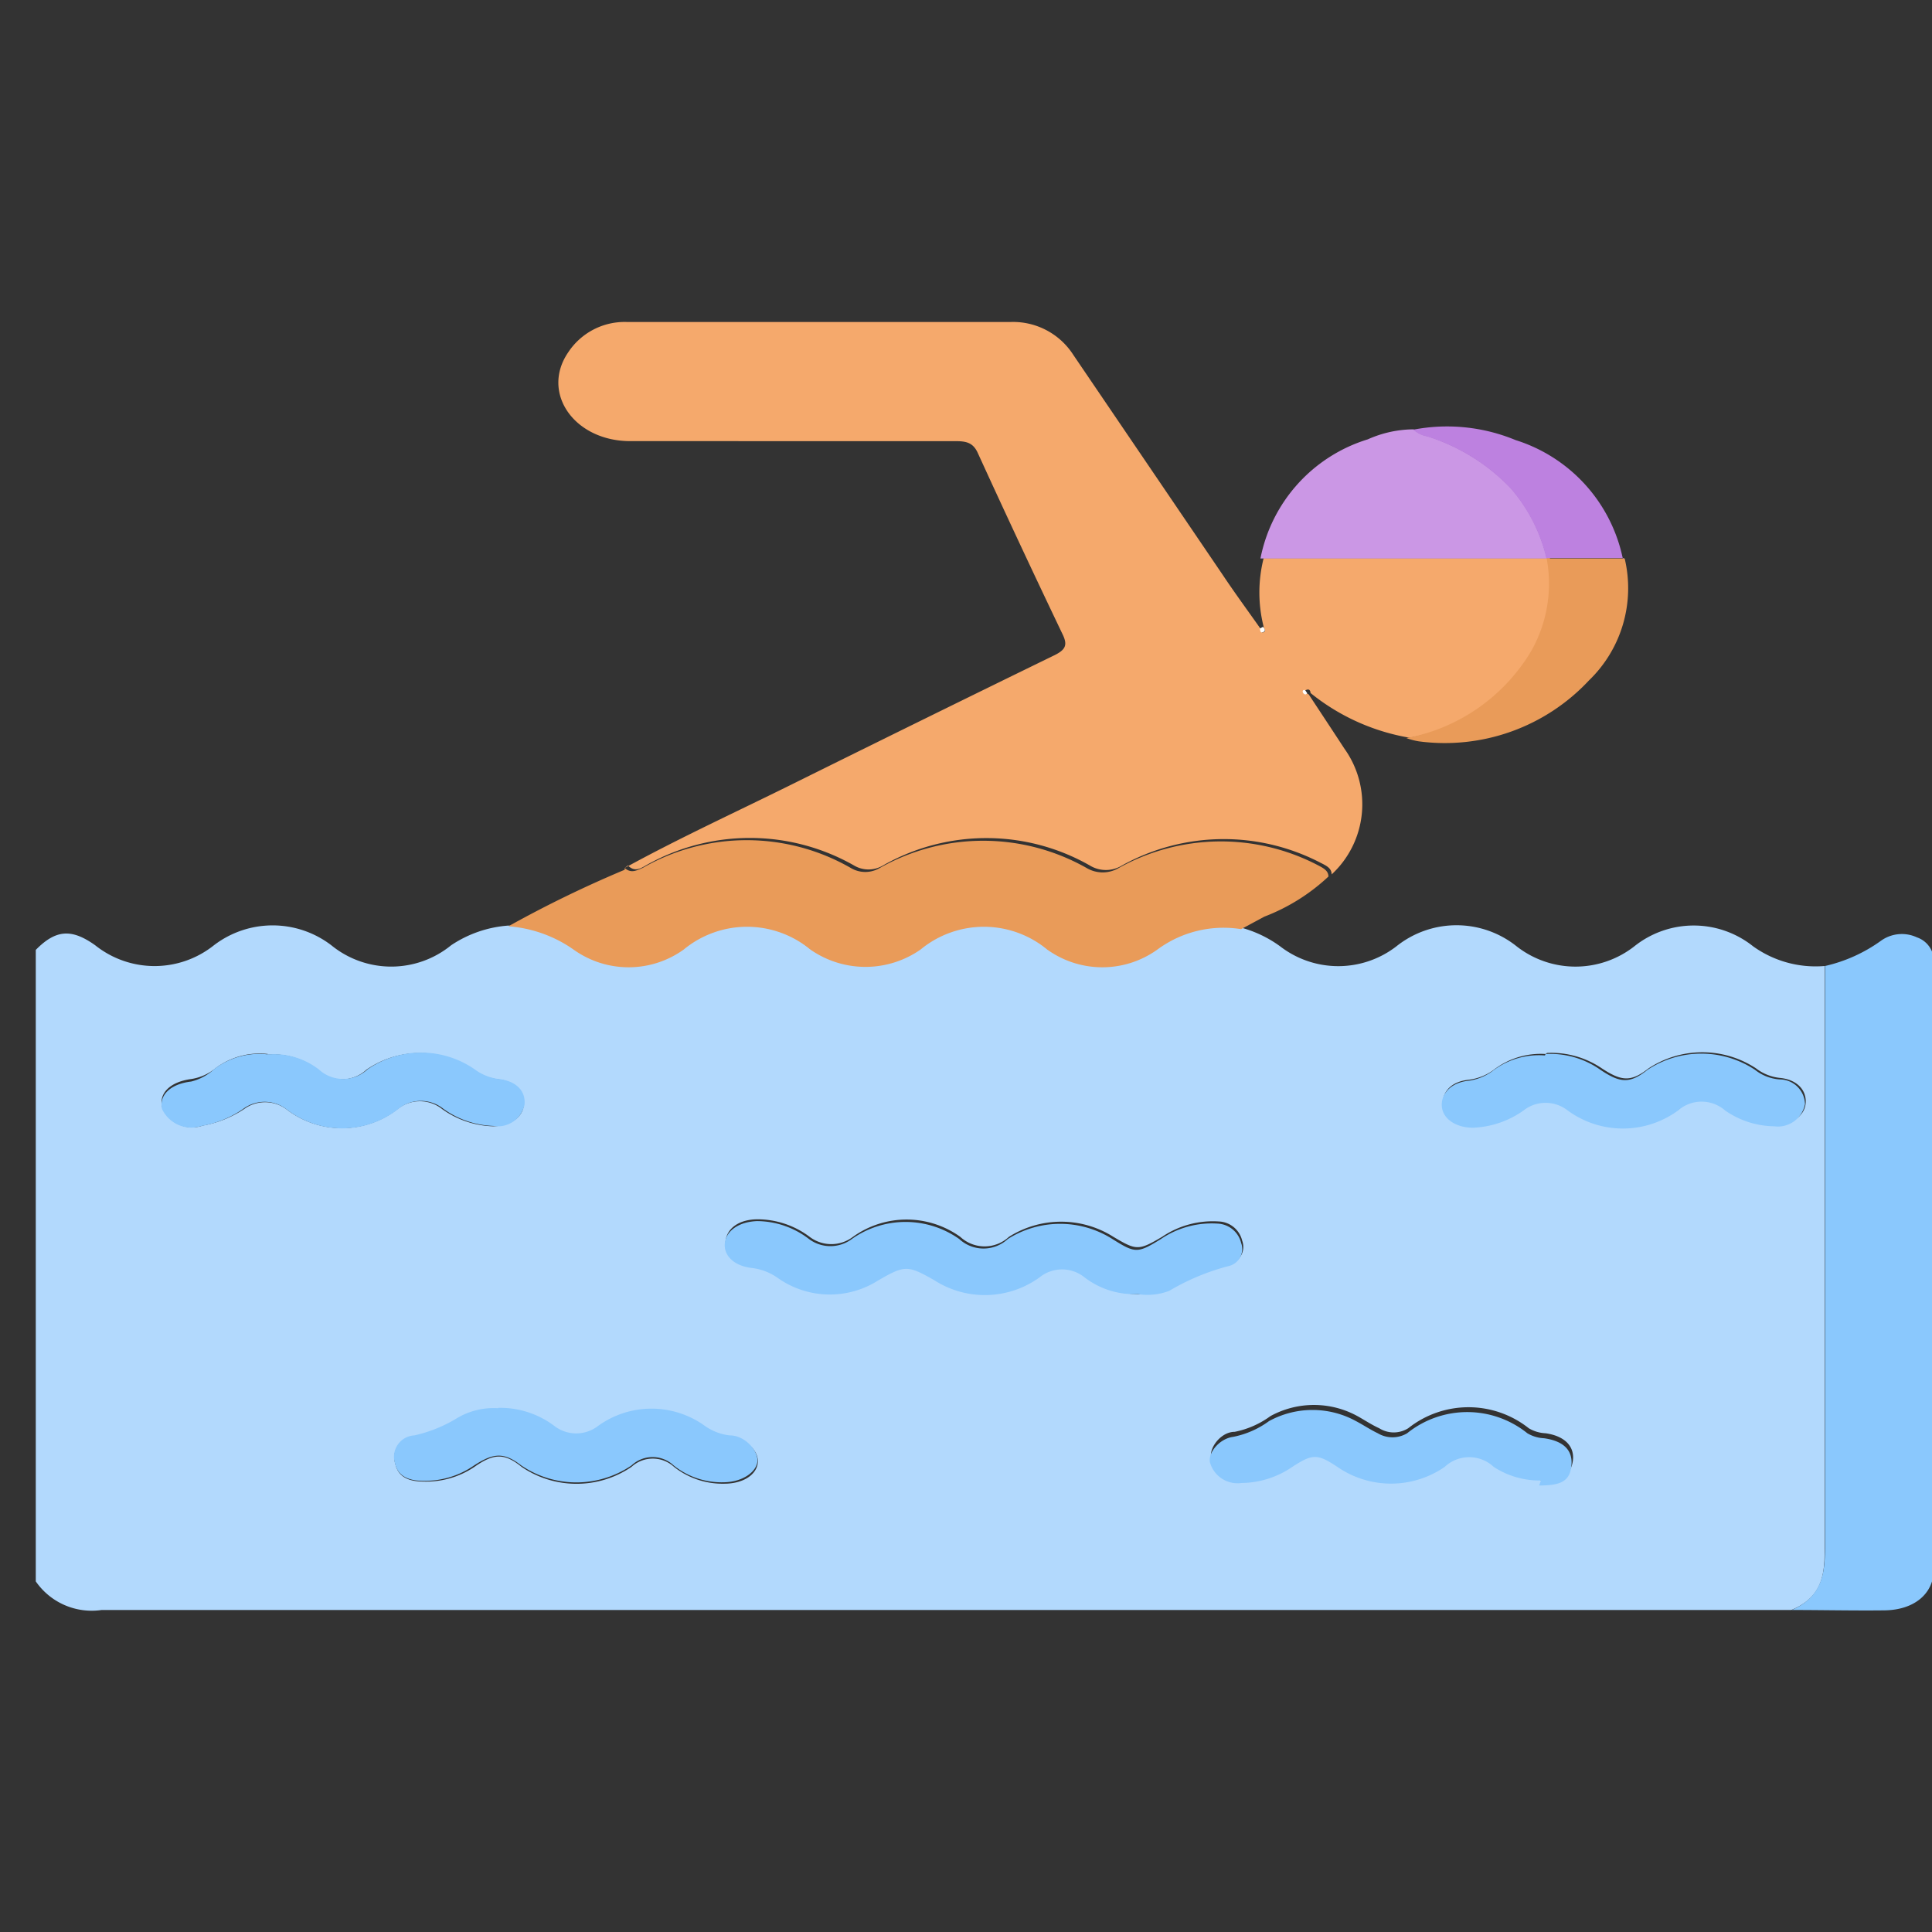 <svg id="Слой_1" data-name="Слой 1" xmlns="http://www.w3.org/2000/svg" viewBox="0 0 54 54"><rect x="0" y="0" width="54" height="54" fill="#333333" stroke="none"/><path d="M1,26.55c.56-.57,1-.6,1.66-.13a2.66,2.66,0,0,0,3.32,0,2.7,2.7,0,0,1,3.28,0,2.65,2.65,0,0,0,3.35,0,3.3,3.3,0,0,1,1.6-.55A3.43,3.43,0,0,1,16,26.5a2.66,2.66,0,0,0,3.08,0,2.79,2.79,0,0,1,3.54,0,2.69,2.69,0,0,0,3.09,0,2.77,2.77,0,0,1,3.53,0,2.64,2.64,0,0,0,3.08,0,3.11,3.11,0,0,1,2.34-.58,3.31,3.31,0,0,1,1.12.53,2.66,2.66,0,0,0,3.25,0,2.69,2.69,0,0,1,3.36,0,2.67,2.67,0,0,0,3.29,0,2.66,2.66,0,0,1,3.32,0A3,3,0,0,0,51,27c0,5.39,0,10.78,0,16.17,0,.75,0,1.44-.93,1.83H2.84A1.9,1.9,0,0,1,1,44.2V26.55Zm30.8,9.62a1.62,1.62,0,0,0,.91-.16,6.73,6.73,0,0,1,1.65-.68.49.49,0,0,0,.36-.65.7.7,0,0,0-.66-.54,2.53,2.53,0,0,0-1.58.43c-.66.39-.72.38-1.36,0a2.73,2.73,0,0,0-2.92,0,1,1,0,0,1-1.36,0,2.57,2.57,0,0,0-3,0,1,1,0,0,1-1.21,0,2.43,2.43,0,0,0-1.45-.49c-.51,0-.86.24-.9.61s.24.64.75.7a1.57,1.57,0,0,1,.73.28,2.52,2.52,0,0,0,2.82.06c.73-.45.81-.45,1.55,0a2.62,2.62,0,0,0,2.95-.08,1,1,0,0,1,1.25,0A2.33,2.33,0,0,0,31.8,36.17Zm11.26,5.21c.59,0,.84-.15.9-.54s-.2-.7-.76-.78a1,1,0,0,1-.47-.14,2.71,2.71,0,0,0-3.37,0,.76.76,0,0,1-.81,0c-.22-.1-.41-.23-.61-.34a2.53,2.53,0,0,0-2.43,0,2.52,2.52,0,0,1-1,.44c-.4,0-.74.48-.65.75a.82.82,0,0,0,.88.54,2.55,2.55,0,0,0,1.42-.45c.57-.37.7-.37,1.26,0a2.64,2.64,0,0,0,3,0,1,1,0,0,1,1.36,0,2.39,2.39,0,0,0,1.32.43Zm-29.14-2a2,2,0,0,0-1.14.28,3.91,3.91,0,0,1-1.19.48.6.6,0,0,0-.54.78c.08.36.37.49.79.49A2.41,2.41,0,0,0,13.26,41c.53-.37.83-.4,1.32,0a2.73,2.73,0,0,0,3.07,0,.88.88,0,0,1,1.19,0,2.19,2.19,0,0,0,1.4.47c.52,0,.9-.24.94-.58s-.34-.69-.77-.73a1.51,1.51,0,0,1-.69-.26,2.55,2.55,0,0,0-3,0,1,1,0,0,1-1.21,0,2.53,2.53,0,0,0-1.58-.51ZM43.2,29.46a2.15,2.15,0,0,0-1.46.45,1.5,1.5,0,0,1-.69.27c-.49.05-.75.34-.72.71s.39.61.87.6A2.6,2.6,0,0,0,42.61,31a1,1,0,0,1,1.24,0,2.61,2.61,0,0,0,3.08,0,1,1,0,0,1,1.32,0,2.43,2.43,0,0,0,1.37.44c.47,0,.83-.26.85-.62s-.25-.64-.7-.69a1.32,1.32,0,0,1-.69-.27,2.73,2.73,0,0,0-3,0c-.5.39-.76.36-1.31,0a2.51,2.51,0,0,0-1.53-.43Zm-35.71,0a2.05,2.05,0,0,0-1.47.4,1.41,1.41,0,0,1-.68.3c-.59.08-.9.4-.81.78a.91.91,0,0,0,1.14.52A3.07,3.07,0,0,0,6.82,31,1,1,0,0,1,8,31a2.54,2.54,0,0,0,3.11,0,1,1,0,0,1,1.25,0,2.57,2.57,0,0,0,1.41.48c.48,0,.84-.25.87-.59s-.23-.67-.71-.72a1.5,1.5,0,0,1-.69-.27,2.64,2.64,0,0,0-3,0,1,1,0,0,1-1.36,0,2,2,0,0,0-1.42-.42Z" fill="#b2d9fd"/><path d="M17.46,24.26c1.55-.85,3.17-1.59,4.76-2.38q3.63-1.8,7.26-3.57c.3-.15.36-.28.23-.56q-1.22-2.55-2.39-5.11c-.14-.29-.35-.31-.64-.31H17.62c-1.57,0-2.51-1.35-1.74-2.48A1.89,1.89,0,0,1,17.53,9H28.24A2,2,0,0,1,30,9.92l4.17,6.14c.34.51.7,1,1.06,1.51,0,0,0,.14.09.1s0-.1,0-.15a3.9,3.9,0,0,1,0-1.92h8a3.86,3.86,0,0,1-.44,2.61,5.19,5.19,0,0,1-3.48,2.41,6,6,0,0,1-2.77-1.25s0-.13-.11-.09,0,.1.06.13c.33.5.66,1,1,1.52a2.67,2.67,0,0,1-.36,3.51c0-.17-.14-.24-.3-.32a5.86,5.86,0,0,0-5.56.07.86.86,0,0,1-.9,0,5.84,5.84,0,0,0-5.78,0,.79.79,0,0,1-.81,0,5.89,5.89,0,0,0-5.82,0c-.17.1-.32.18-.5,0Z" fill="#f5a96c"/><path d="M50.08,45c.89-.39.93-1.08.93-1.83,0-5.39,0-10.78,0-16.17a4.31,4.31,0,0,0,1.57-.71,1,1,0,0,1,1-.09.7.7,0,0,1,.47.72q0,8.48,0,16.94c0,.68-.54,1.14-1.38,1.15S50.92,45,50.08,45Z" fill="#8ac8fd"/><path d="M17.46,24.26c.18.16.33.07.5,0a5.84,5.84,0,0,1,5.82,0,.79.79,0,0,0,.81,0,5.87,5.87,0,0,1,5.78,0,.88.88,0,0,0,.9,0,5.86,5.86,0,0,1,5.56-.08c.15.08.3.15.3.32a5.48,5.48,0,0,1-1.79,1.12l-.65.35a3.11,3.11,0,0,0-2.34.57,2.64,2.64,0,0,1-3.08,0,2.78,2.78,0,0,0-3.54,0,2.69,2.69,0,0,1-3.08,0,2.78,2.78,0,0,0-3.54,0,2.64,2.64,0,0,1-3.08,0,3.64,3.64,0,0,0-1.82-.65,32.53,32.53,0,0,1,3.25-1.58Z" fill="#e99b59"/><path d="M43.23,15.61h-8a4.36,4.36,0,0,1,3-3.33A3.17,3.17,0,0,1,39.51,12a.79.79,0,0,0,.39.19,5.56,5.56,0,0,1,2.33,1.45,4.58,4.58,0,0,1,1,1.95v0Z" fill="#cb97e5"/><path d="M39.31,20.63a5.17,5.17,0,0,0,3.48-2.42,3.82,3.82,0,0,0,.44-2.6v0l2.18,0a3.58,3.58,0,0,1-1,3.41,5.51,5.51,0,0,1-4.76,1.7A1.87,1.87,0,0,1,39.31,20.63Z" fill="#e99b59"/><path d="M45.4,15.6l-2.18,0a4.58,4.58,0,0,0-1-1.95,5.49,5.49,0,0,0-2.33-1.45.79.79,0,0,1-.39-.19,5,5,0,0,1,2.86.29,4.41,4.41,0,0,1,3,3.32Z" fill="#bd81e0"/><path d="M31.8,36.17a2.27,2.27,0,0,1-1.49-.47,1,1,0,0,0-1.25,0,2.61,2.61,0,0,1-2.95.08c-.74-.42-.82-.42-1.55,0a2.52,2.52,0,0,1-2.82-.06,1.57,1.57,0,0,0-.73-.28c-.51-.06-.79-.36-.75-.7s.39-.59.9-.61a2.4,2.4,0,0,1,1.45.5,1,1,0,0,0,1.2,0,2.6,2.6,0,0,1,3,0,1,1,0,0,0,1.36,0,2.73,2.73,0,0,1,2.92,0c.64.4.7.41,1.36,0a2.53,2.53,0,0,1,1.58-.43.71.71,0,0,1,.66.54.49.49,0,0,1-.36.65,6.39,6.39,0,0,0-1.65.69A1.71,1.71,0,0,1,31.8,36.17Z" fill="#8ac8fd"/><path d="M43.07,41.38A2.34,2.34,0,0,1,41.75,41a1,1,0,0,0-1.37,0,2.64,2.64,0,0,1-3,0c-.56-.37-.69-.37-1.26,0a2.55,2.55,0,0,1-1.42.45.8.8,0,0,1-.87-.54c-.1-.27.24-.7.64-.75a2.52,2.52,0,0,0,1-.44,2.53,2.53,0,0,1,2.43,0c.21.11.4.24.61.34a.8.8,0,0,0,.82,0,2.68,2.68,0,0,1,3.36,0,1,1,0,0,0,.47.14c.56.08.81.35.76.78s-.31.54-.9.54Z" fill="#8ac8fd"/><path d="M13.93,39.35a2.51,2.51,0,0,1,1.57.51,1,1,0,0,0,1.21,0,2.55,2.55,0,0,1,3,0,1.48,1.48,0,0,0,.69.26c.43,0,.8.44.77.73s-.41.57-.93.58a2.14,2.14,0,0,1-1.41-.47.86.86,0,0,0-1.18,0,2.74,2.74,0,0,1-3.08,0c-.49-.38-.78-.35-1.32,0a2.41,2.41,0,0,1-1.42.43c-.41,0-.71-.13-.79-.49a.6.6,0,0,1,.54-.78,3.91,3.91,0,0,0,1.19-.48,2,2,0,0,1,1.15-.28Z" fill="#8ac8fd"/><path d="M43.2,29.46a2.43,2.43,0,0,1,1.53.44c.55.37.82.4,1.32,0a2.72,2.72,0,0,1,3,0,1.25,1.25,0,0,0,.69.27.71.71,0,0,1,.71.69.77.77,0,0,1-.86.62,2.45,2.45,0,0,1-1.37-.44,1,1,0,0,0-1.32,0,2.61,2.61,0,0,1-3.08,0,1,1,0,0,0-1.24,0,2.6,2.6,0,0,1-1.41.48c-.48,0-.84-.25-.87-.59s.23-.66.72-.72a1.45,1.45,0,0,0,.69-.27,2.12,2.12,0,0,1,1.47-.44Z" fill="#8ac8fd"/><path d="M7.5,29.47a2.06,2.06,0,0,1,1.41.42,1,1,0,0,0,1.36,0,2.63,2.63,0,0,1,3,0,1.42,1.42,0,0,0,.68.27c.49.06.75.34.71.72a.76.76,0,0,1-.87.59,2.54,2.54,0,0,1-1.4-.48,1,1,0,0,0-1.25,0A2.54,2.54,0,0,1,8,31a1,1,0,0,0-1.21,0,2.92,2.92,0,0,1-1.15.47A.91.91,0,0,1,4.53,31c-.09-.38.22-.7.81-.77A1.47,1.47,0,0,0,6,29.87a2.08,2.08,0,0,1,1.48-.4Z" fill="#8ac8fd"/><path d="M35.3,17.52c.05.05.09.12,0,.15s-.07-.06-.09-.1Z" fill="#fefefe"/><path d="M36.49,19.41c-.06,0-.11-.09-.06-.12s.08.05.11.09Z" fill="#fefefe"/></svg>